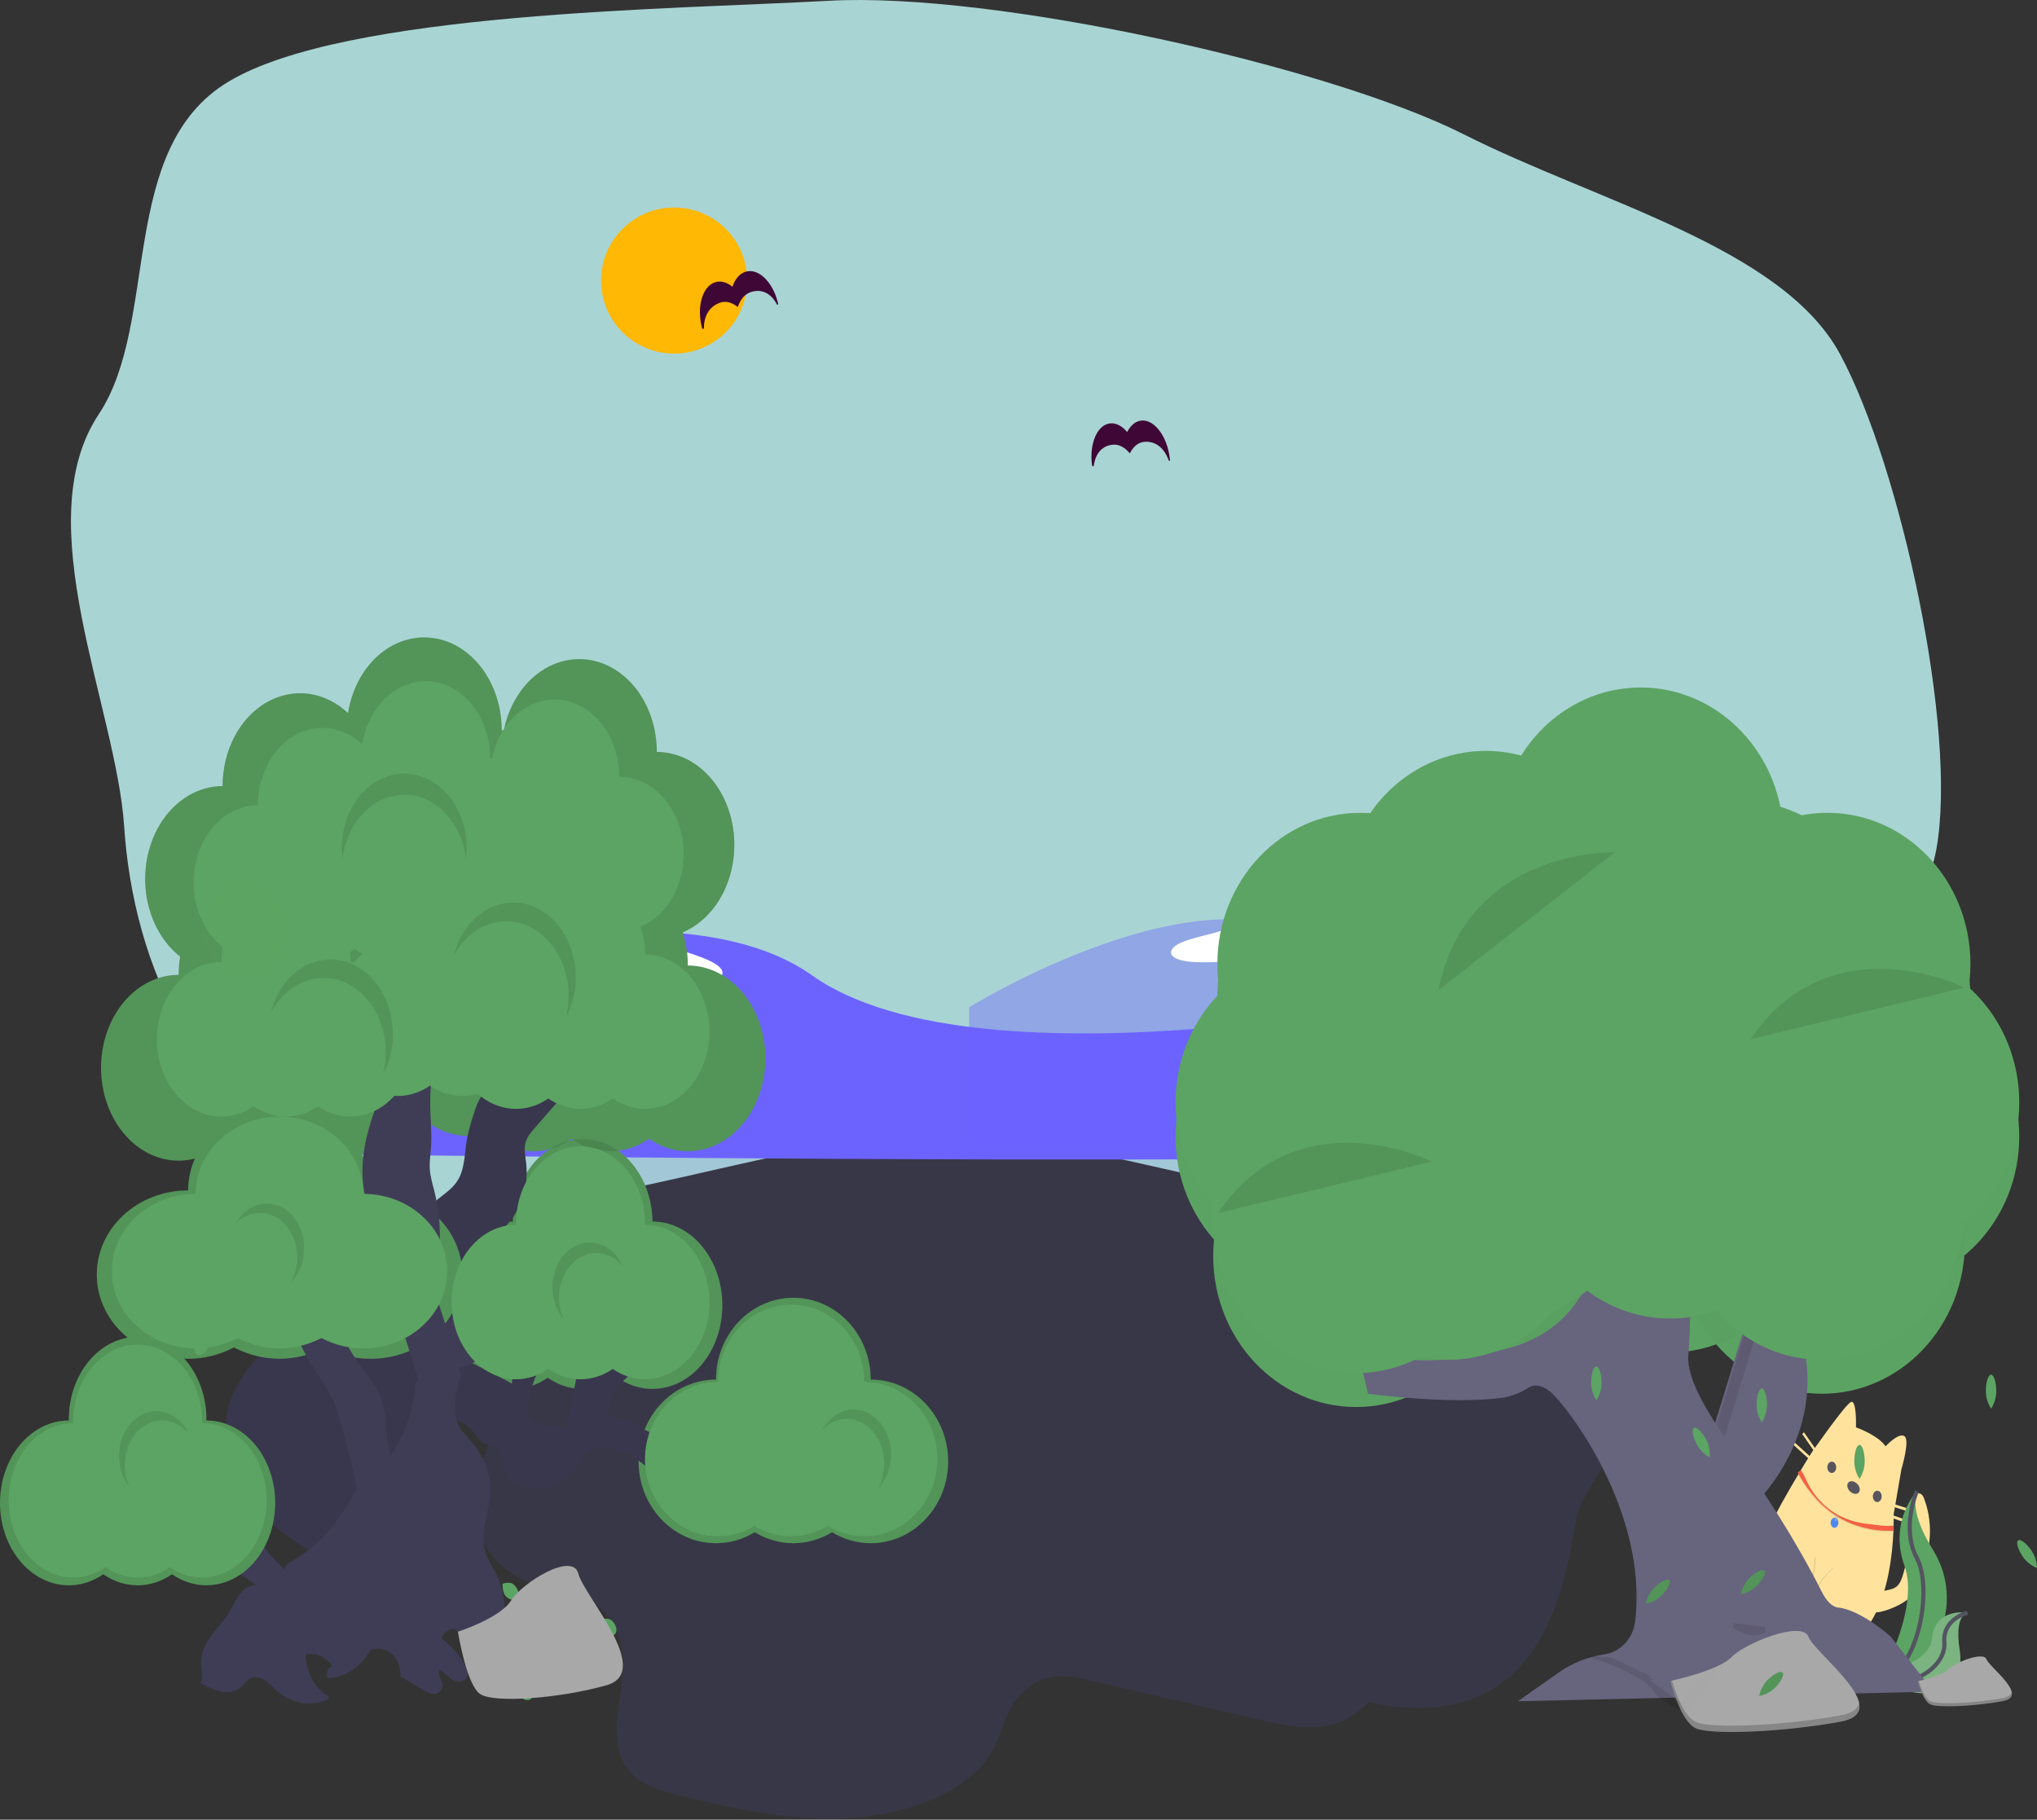 <svg width="488" height="436" viewBox="0 0 488 436" fill="none" xmlns="http://www.w3.org/2000/svg">
<rect x="0" y="0" width="488" height="436" fill="#333333" stroke="none"/>
<path opacity="0.9" fill-rule="evenodd" clip-rule="evenodd" d="M198.449 0.19C238.34 -2.048 318.487 15.925 350.708 32.201C382.855 48.441 427.053 59.249 440.862 84.935C455.344 111.874 469.029 174.917 463.901 203.411C458.088 235.71 405.055 268.72 363.344 284.261C321.668 299.79 273.087 272.184 225.653 272.15C178.301 272.117 129.619 299.759 88.168 284.067C46.74 268.383 31.882 230.391 29.74 197.981C27.861 169.536 6.434 125.183 23.652 99.27C38.331 77.178 28.081 35.591 54.705 19.584C82.719 2.742 161.311 2.273 198.449 0.19Z" fill="#B6E6E6"/>
<path d="M448.367 386.298C449.836 386.488 451.309 386.057 452.726 385.528C455.537 384.477 458.453 382.808 459.909 379.55C460.441 378.36 460.743 377.028 461.041 375.71C461.641 373.05 462.245 370.359 462.342 367.592C462.445 364.548 461.931 361.522 460.85 358.81C460.691 358.4 460.422 358.078 460.093 357.903C459.519 357.614 459.203 358.009 458.953 358.421C457.433 360.921 457.591 364.4 457.464 367.566C457.336 370.74 456.852 373.873 456.026 376.869C455.675 378.14 455.212 379.463 454.322 380.178C453.776 380.616 453.127 380.777 452.495 380.929C451.549 381.157 450.516 381.37 449.668 380.786C448.8 380.188 448.226 378.638 447.224 378.381C446.232 378.126 444.879 379.459 444.437 380.582C443.238 383.623 446.4 386.045 448.367 386.298Z" fill="#FFE39D"/>
<g opacity="0.1">
<path opacity="0.1" d="M454.322 380.178C453.776 380.616 453.127 380.777 452.495 380.929C451.845 381.086 451.156 381.229 450.512 381.118C451.32 381.55 452.267 381.361 453.141 381.15C453.773 380.998 454.423 380.837 454.968 380.399C455.859 379.684 456.321 378.361 456.672 377.09C457.498 374.094 457.982 370.961 458.11 367.787C458.237 364.621 458.08 361.141 459.599 358.642C459.775 358.352 459.985 358.076 460.293 358.035C460.229 357.984 460.162 357.94 460.093 357.903C459.519 357.614 459.204 358.009 458.953 358.421C457.434 360.921 457.591 364.4 457.464 367.566C457.336 370.74 456.852 373.873 456.026 376.869C455.675 378.14 455.213 379.463 454.322 380.178Z" fill="black"/>
<path opacity="0.1" d="M445.083 380.802C445.492 379.764 446.678 378.55 447.638 378.573C447.508 378.484 447.368 378.419 447.224 378.38C446.232 378.126 444.879 379.458 444.437 380.581C443.319 383.418 445.995 385.716 447.955 386.217C446.113 385.44 444.084 383.337 445.083 380.802Z" fill="black"/>
</g>
<path opacity="0.1" d="M453.048 369.407L435.992 358.504L433.533 364.84L450.589 375.743L453.048 369.407Z" fill="black"/>
<path d="M453.048 369.407L435.992 358.504L433.756 364.264L450.812 375.167L453.048 369.407Z" fill="#6C63FF"/>
<path d="M446.91 365.989C448.571 365.989 449.918 364.261 449.918 362.128C449.918 359.996 448.571 358.267 446.91 358.267C445.248 358.267 443.901 359.996 443.901 362.128C443.901 364.261 445.248 365.989 446.91 365.989Z" fill="#6C63FF"/>
<path d="M444.624 341.994C444.624 341.994 449.833 343.807 451.73 346.537C451.73 346.537 454.803 343.19 456.224 344.098C457.645 345.006 455.523 351.997 455.523 351.997L453.643 362.936C453.643 362.936 454.621 389.36 441.373 394.549C428.125 399.739 418.632 378.495 421.7 370.591C424.767 362.688 433.981 348.09 433.981 348.09C433.981 348.09 442.014 336.532 443.433 335.922C444.853 335.311 444.624 341.994 444.624 341.994Z" fill="#FFE39D"/>
<g opacity="0.1">
<path opacity="0.1" d="M452.547 376.416C453.354 372 453.723 367.47 453.643 362.935L453.346 364.663C453.417 368.606 453.149 372.548 452.547 376.416Z" fill="white"/>
<path opacity="0.1" d="M423.184 369.496C426.252 361.593 433.684 349.817 433.684 349.817C433.684 349.817 441.717 338.259 443.136 337.649C444.556 337.039 444.327 343.722 444.327 343.722C444.327 343.722 449.536 345.534 451.433 348.264C451.433 348.264 454.506 344.917 455.927 345.825C456.479 346.178 456.495 347.448 456.311 348.868C456.722 346.88 456.996 344.592 456.224 344.098C454.803 343.19 451.73 346.537 451.73 346.537C449.833 343.807 444.624 341.994 444.624 341.994C444.624 341.994 444.853 335.311 443.433 335.922C442.014 336.532 433.981 348.09 433.981 348.09C433.981 348.09 426.549 359.866 423.481 367.769C423.204 368.483 423.096 369.723 423.184 369.496Z" fill="white"/>
</g>
<path d="M449.732 359.897C450.317 359.897 450.791 359.289 450.791 358.539C450.791 357.789 450.317 357.18 449.732 357.18C449.148 357.18 448.674 357.789 448.674 358.539C448.674 359.289 449.148 359.897 449.732 359.897Z" fill="#58555D"/>
<path d="M438.837 352.932C439.421 352.932 439.895 352.324 439.895 351.573C439.895 350.823 439.421 350.215 438.837 350.215C438.252 350.215 437.778 350.823 437.778 351.573C437.778 352.324 438.252 352.932 438.837 352.932Z" fill="#58555D"/>
<path d="M445.471 357.332C445.731 356.66 445.306 355.709 444.521 355.208C443.736 354.706 442.889 354.844 442.628 355.515C442.368 356.187 442.793 357.138 443.578 357.639C444.362 358.141 445.21 358.004 445.471 357.332Z" fill="#58555D"/>
<path d="M452.639 360.025L452.511 360.685L457.246 362.195L457.374 361.536L452.639 360.025Z" fill="#FFE39D"/>
<path d="M451.701 362.457L451.562 363.113L456.77 364.93L456.909 364.275L451.701 362.457Z" fill="#FFE39D"/>
<path d="M432.161 343.16L431.766 343.612L435.559 349.072L435.954 348.62L432.161 343.16Z" fill="#FFE39D"/>
<path d="M429.515 345.24L429.21 345.795L434.896 350.947L435.201 350.393L429.515 345.24Z" fill="#FFE39D"/>
<path opacity="0.1" d="M435.017 373.288C435.017 373.288 434.743 384.587 430.114 382.606C425.485 380.624 430.751 373.404 430.751 373.404C430.751 373.404 431.296 370.608 430.297 369.793" fill="black"/>
<path opacity="0.1" d="M439.083 375.61C439.083 375.61 431.759 381.888 435.518 385.879C439.278 389.871 441.265 380.316 441.265 380.316C441.265 380.316 442.825 378.243 443.892 378.898" fill="black"/>
<path d="M434.729 372.784C434.729 372.784 434.455 384.082 429.826 382.101C425.197 380.12 430.463 372.899 430.463 372.899C430.463 372.899 431.008 370.104 430.01 369.288" fill="#FFE39D"/>
<path d="M439.533 375.416C439.533 375.416 432.208 381.694 435.967 385.685C439.727 389.677 441.714 380.122 441.714 380.122C441.714 380.122 443.274 378.049 444.341 378.704" fill="#FFE39D"/>
<path opacity="0.5" d="M429.177 379.311L428.481 381.104L428.556 381.152L429.252 379.358L429.177 379.311Z" fill="#58555D"/>
<path opacity="0.5" d="M430.374 380.076L429.678 381.869L429.752 381.917L430.449 380.123L430.374 380.076Z" fill="#58555D"/>
<path opacity="0.5" d="M429.946 379.088L428.972 381.599L429.047 381.647L430.021 379.136L429.946 379.088Z" fill="#58555D"/>
<path opacity="0.5" d="M437.106 383.9L436.41 385.694L436.484 385.741L437.181 383.948L437.106 383.9Z" fill="#58555D"/>
<path opacity="0.5" d="M438.303 384.665L437.607 386.459L437.681 386.507L438.378 384.713L438.303 384.665Z" fill="#58555D"/>
<path opacity="0.5" d="M437.875 383.677L436.901 386.188L436.976 386.236L437.95 383.725L437.875 383.677Z" fill="#58555D"/>
<path opacity="0.1" d="M439.85 363.447C438.61 362.655 437.424 361.728 436.307 360.676C432.787 357.354 430.891 353.466 430.824 353.324L431.37 352.447C431.385 352.48 433.499 356.571 436.886 359.755C440.005 362.686 445.958 366.21 453.559 365.801L453.598 366.982C448.081 367.279 443.081 365.512 439.85 363.447Z" fill="black"/>
<path d="M439.768 364.202L439.752 364.14C439.836 364.12 439.915 364.075 439.983 364.009C440.052 363.943 440.107 363.857 440.146 363.759C440.184 363.661 440.204 363.553 440.204 363.443C440.205 363.334 440.185 363.225 440.147 363.127L440.194 363.099C440.235 363.206 440.256 363.324 440.255 363.443C440.255 363.561 440.234 363.679 440.193 363.785C440.151 363.892 440.092 363.985 440.018 364.057C439.945 364.129 439.859 364.179 439.768 364.202Z" fill="#4D8AF0"/>
<path opacity="0.1" d="M439.768 364.202L439.752 364.14C439.836 364.12 439.915 364.075 439.983 364.009C440.052 363.943 440.107 363.857 440.146 363.759C440.184 363.661 440.204 363.553 440.204 363.443C440.205 363.334 440.185 363.225 440.147 363.127L440.194 363.099C440.235 363.206 440.256 363.324 440.255 363.443C440.255 363.561 440.234 363.679 440.193 363.785C440.151 363.892 440.092 363.985 440.018 364.057C439.945 364.129 439.859 364.179 439.768 364.202Z" fill="black"/>
<path d="M453.65 365.566C446.049 365.975 440.096 362.451 436.978 359.52C433.59 356.336 431.477 352.245 431.461 352.212L430.675 352.827C430.743 352.97 432.878 357.119 436.398 360.44C437.515 361.493 438.701 362.42 439.942 363.212C443.172 365.277 448.172 367.044 453.689 366.747L453.65 365.566ZM440.125 363.23C440.107 363.219 440.092 363.201 440.082 363.178C440.072 363.156 440.067 363.13 440.068 363.104C440.07 363.078 440.077 363.053 440.09 363.033C440.102 363.012 440.119 362.997 440.138 362.988C440.157 362.98 440.178 362.979 440.197 362.986C440.217 362.993 440.234 363.007 440.248 363.027C440.261 363.046 440.27 363.071 440.272 363.096C440.275 363.122 440.271 363.148 440.262 363.171C440.256 363.187 440.248 363.201 440.238 363.212C440.228 363.223 440.216 363.232 440.203 363.237C440.19 363.243 440.177 363.245 440.163 363.244C440.15 363.243 440.137 363.238 440.125 363.23Z" fill="#F55F44"/>
<path opacity="0.1" d="M438.57 364.291C438.449 364.602 438.43 364.963 438.516 365.293C438.602 365.624 438.787 365.896 439.03 366.052C439.273 366.207 439.554 366.232 439.811 366.121C440.069 366.011 440.281 365.773 440.402 365.462C440.523 365.15 440.543 364.789 440.456 364.459C440.37 364.129 440.185 363.856 439.942 363.701C439.7 363.545 439.419 363.52 439.161 363.631C438.904 363.742 438.691 363.979 438.57 364.291ZM439.714 364.288C439.684 364.269 439.659 364.239 439.642 364.201C439.626 364.164 439.618 364.121 439.62 364.077C439.623 364.034 439.635 363.993 439.656 363.959C439.676 363.924 439.704 363.899 439.736 363.885C439.768 363.871 439.803 363.87 439.835 363.881C439.868 363.893 439.897 363.916 439.919 363.949C439.941 363.982 439.955 364.022 439.96 364.065C439.964 364.108 439.958 364.151 439.943 364.19C439.923 364.242 439.887 364.282 439.845 364.3C439.802 364.319 439.755 364.314 439.714 364.288L439.714 364.288Z" fill="url(#paint0_linear)"/>
<path d="M438.662 364.349C438.553 364.63 438.536 364.954 438.613 365.252C438.691 365.549 438.857 365.794 439.076 365.934C439.294 366.074 439.547 366.096 439.779 365.997C440.01 365.897 440.202 365.684 440.311 365.403C440.42 365.123 440.437 364.798 440.36 364.501C440.282 364.204 440.116 363.958 439.897 363.818C439.678 363.679 439.425 363.656 439.194 363.756C438.962 363.855 438.771 364.069 438.662 364.349ZM439.692 364.347C439.664 364.33 439.642 364.303 439.627 364.269C439.612 364.235 439.605 364.196 439.607 364.157C439.609 364.118 439.62 364.081 439.639 364.05C439.657 364.02 439.683 363.997 439.711 363.984C439.74 363.972 439.771 363.971 439.8 363.981C439.83 363.991 439.856 364.012 439.876 364.042C439.896 364.071 439.908 364.107 439.912 364.146C439.916 364.185 439.911 364.224 439.897 364.259C439.888 364.282 439.876 364.303 439.861 364.32C439.846 364.337 439.828 364.35 439.809 364.358C439.79 364.366 439.77 364.369 439.749 364.367C439.729 364.366 439.71 364.359 439.692 364.347Z" fill="#4D8AF0"/>
<path d="M439.736 364.181C439.695 364.074 439.675 363.957 439.675 363.838C439.676 363.719 439.698 363.602 439.739 363.495C439.781 363.389 439.841 363.296 439.915 363.224C439.988 363.153 440.074 363.103 440.165 363.081L440.176 363.145C440.092 363.166 440.013 363.211 439.945 363.277C439.877 363.344 439.822 363.43 439.784 363.528C439.746 363.626 439.726 363.735 439.726 363.844C439.726 363.954 439.746 364.062 439.784 364.16L439.736 364.181Z" fill="#4D8AF0"/>
<path d="M452.3 365.145C435.995 366.606 432.151 353.145 432.151 353.145L452.3 365.145Z" fill="#FFE39D"/>
<path opacity="0.1" d="M127.911 278.829C120.618 288.11 125.537 299.695 126.733 310.384C127.459 316.917 126.698 323.494 124.482 329.837C121.337 338.842 115.311 347.289 113.77 356.503C112.228 365.718 116.99 376.576 128.819 379.78C131.755 380.577 134.931 380.845 137.788 381.787C145.537 384.347 148.973 391.196 149.237 397.447C149.501 403.698 147.418 409.915 147.795 416.163C148.007 419.68 149.127 423.353 152.364 425.941C155.341 428.319 159.672 429.458 163.841 430.471C177.023 433.678 190.788 436.514 204.607 435.524C218.427 434.533 232.435 428.948 237.745 419.501C239.667 416.081 240.379 412.334 242.311 408.924C244.244 405.515 247.902 402.241 252.876 401.706C255.782 401.394 258.7 402.054 261.503 402.704L301.673 412.047C307.839 413.483 314.76 414.886 320.549 412.759C323.526 411.663 325.784 409.761 327.956 407.895C367.667 416.163 374.358 383.789 377.5 364.574C378.606 357.804 385.523 351.168 386.753 344.41C387.983 337.653 372.662 323.96 380.476 320.313C386.502 317.497 393.96 317.075 401.058 316.507C412.548 315.585 424.11 314.024 434.531 310.346C444.952 306.667 454.226 300.665 458.662 292.807C459.974 290.483 460.855 287.91 460.115 285.456C458.792 281.076 452.897 278.394 447.371 276.497C430.845 270.866 412.921 267.851 395.07 265.196C386.882 263.978 378.626 262.824 370.26 262.893C363.029 262.949 355.872 263.917 348.75 264.835C287.758 272.67 221.853 277.618 160.638 268.066C147.801 266.062 134.903 269.929 127.911 278.829Z" fill="#6C63FF"/>
<path d="M49.935 276.216C49.94 266.786 52.607 257.634 57.508 250.234C62.408 242.835 69.255 237.622 76.944 235.435C110.575 225.809 166.977 214.147 194.565 233.709C235.368 262.666 350.538 237.402 350.538 237.402C350.538 237.402 421.809 263.293 420.26 272.499C418.712 281.705 49.949 276.193 49.949 276.193L49.935 276.216Z" fill="#6C63FF"/>
<path opacity="0.4" d="M232.184 241.332C232.184 241.332 295.933 201.938 320.987 230.87C338.218 250.765 377.047 245.045 399.618 239.527C412.103 236.471 424.784 239.145 436.64 247.333C448.063 255.231 460.073 264.768 459.57 269.648C458.619 278.88 232.184 273.339 232.184 273.339V241.332Z" fill="#6C63FF"/>
<path d="M322.088 224.186C324.006 224.891 325.809 225.723 326.361 226.737C326.914 227.75 325.819 228.965 323.37 229.336C320.629 229.748 317.691 228.998 315.471 228.24C313.251 227.482 310.698 226.613 307.79 226.774C309.287 227.311 310.408 227.992 311.041 228.75C311.675 229.509 311.801 230.32 311.406 231.104C311.267 231.428 310.907 231.732 310.364 231.981C308.843 232.624 306.081 232.348 304.257 231.841C298.452 230.226 296.837 227.112 296.806 224.306C296.222 225.319 296.712 226.366 296.701 227.408C296.691 228.45 295.972 229.596 293.752 230.152C292.373 230.443 290.823 230.585 289.26 230.564C286.655 230.601 283.747 230.498 281.965 229.74C279.756 228.805 280.329 227.231 282.247 226.197C284.164 225.163 287.103 224.52 289.802 223.807C291.966 223.298 293.811 222.602 295.201 221.772C295.362 221.657 295.495 221.535 295.597 221.41H311.948C315.631 222.149 319.042 223.083 322.088 224.186Z" fill="white"/>
<path d="M167.999 229.355C170.215 230.208 172.298 231.215 172.931 232.441C173.565 233.668 172.289 235.138 169.451 235.587C166.274 236.085 162.875 235.178 160.309 234.261C157.743 233.344 154.791 232.292 151.423 232.486C153.162 233.138 154.459 233.965 155.189 234.887C155.918 235.809 156.054 236.794 155.583 237.745C155.42 238.138 155.001 238.505 154.371 238.807C152.604 239.585 149.408 239.251 147.299 238.638C140.586 236.684 138.735 232.915 138.717 229.52C138.035 230.746 138.595 232.012 138.577 233.274C138.558 234.535 137.718 235.921 135.143 236.594C133.544 236.946 131.749 237.118 129.939 237.092C126.921 237.137 123.554 237.013 121.495 236.095C118.942 234.964 119.616 233.059 121.844 231.808C124.071 230.557 127.479 229.779 130.61 228.917C133.119 228.3 135.26 227.459 136.875 226.454C137.063 226.314 137.217 226.167 137.336 226.015H156.273C160.531 226.904 164.475 228.028 167.999 229.355Z" fill="white"/>
<path d="M427.525 281.937C428.26 280.952 428.952 279.788 429.164 278.371C429.375 276.953 428.956 275.254 428.017 274.735C426.966 274.159 425.839 275.208 424.987 276.268C424.136 277.328 423.157 278.544 422.042 278.319C422.616 277.568 423.046 276.616 423.289 275.555C423.532 274.494 423.58 273.36 423.429 272.264C423.375 271.81 423.237 271.386 423.029 271.037C422.446 270.138 421.386 270.524 420.687 271.233C418.461 273.491 417.842 277.846 417.83 281.77C417.606 280.353 417.794 278.889 417.79 277.432C417.786 275.974 417.51 274.372 416.659 273.595C416.13 273.187 415.535 272.989 414.936 273.019C413.937 272.967 412.822 273.111 412.139 274.171C411.291 275.479 411.511 277.679 412.246 279.125C412.982 280.571 414.109 281.47 415.144 282.467C415.974 283.179 416.681 284.152 417.214 285.313C417.276 285.474 417.327 285.644 417.366 285.82H423.637C425.049 284.786 426.357 283.479 427.525 281.937Z" fill="#6C63FF"/>
<path d="M436.475 333.946C455.387 333.946 470.719 317.734 470.719 297.735C470.719 277.737 455.387 261.525 436.475 261.525C417.562 261.525 402.231 277.737 402.231 297.735C402.231 317.734 417.562 333.946 436.475 333.946Z" fill="#5CA463"/>
<path d="M400.057 324.053C418.969 324.053 434.301 307.841 434.301 287.843C434.301 267.844 418.969 251.632 400.057 251.632C381.144 251.632 365.813 267.844 365.813 287.843C365.813 307.841 381.144 324.053 400.057 324.053Z" fill="#5CA463"/>
<path d="M359.967 324.407C378.88 324.407 394.212 308.195 394.212 288.197C394.212 268.198 378.88 251.986 359.967 251.986C341.055 251.986 325.723 268.198 325.723 288.197C325.723 308.195 341.055 324.407 359.967 324.407Z" fill="#5CA463"/>
<path d="M346.937 333.946C365.85 333.946 381.181 317.734 381.181 297.735C381.181 277.737 365.85 261.525 346.937 261.525C328.025 261.525 312.693 277.737 312.693 297.735C312.693 317.734 328.025 333.946 346.937 333.946Z" fill="#5CA463"/>
<path d="M324.886 337.127C343.798 337.127 359.13 320.915 359.13 300.916C359.13 280.918 343.798 264.706 324.886 264.706C305.973 264.706 290.642 280.918 290.642 300.916C290.642 320.915 305.973 337.127 324.886 337.127Z" fill="#5CA463"/>
<path d="M315.865 308.51C334.778 308.51 350.109 292.298 350.109 272.3C350.109 252.301 334.778 236.089 315.865 236.089C296.953 236.089 281.621 252.301 281.621 272.3C281.621 292.298 296.953 308.51 315.865 308.51Z" fill="#5CA463"/>
<path d="M325.888 275.3C344.8 275.3 360.132 259.088 360.132 239.09C360.132 219.091 344.8 202.879 325.888 202.879C306.975 202.879 291.644 219.091 291.644 239.09C291.644 259.088 306.975 275.3 325.888 275.3Z" fill="#5CA463"/>
<path d="M344.931 275.3C363.843 275.3 379.175 259.088 379.175 239.09C379.175 219.091 363.843 202.879 344.931 202.879C326.018 202.879 310.687 219.091 310.687 239.09C310.687 259.088 326.018 275.3 344.931 275.3Z" fill="#5CA463"/>
<path d="M355.958 260.463C374.87 260.463 390.202 244.251 390.202 224.252C390.202 204.254 374.87 188.042 355.958 188.042C337.045 188.042 321.714 204.254 321.714 224.252C321.714 244.251 337.045 260.463 355.958 260.463Z" fill="#5CA463"/>
<path d="M384.022 276.713C402.934 276.713 418.266 260.501 418.266 240.503C418.266 220.504 402.934 204.292 384.022 204.292C365.109 204.292 349.778 220.504 349.778 240.503C349.778 260.501 365.109 276.713 384.022 276.713Z" fill="#5CA463"/>
<path d="M449.505 308.51C468.418 308.51 483.749 292.298 483.749 272.3C483.749 252.301 468.418 236.089 449.505 236.089C430.593 236.089 415.261 252.301 415.261 272.3C415.261 292.298 430.593 308.51 449.505 308.51Z" fill="#5CA463"/>
<path d="M429.792 290.492C448.705 290.492 464.036 274.28 464.036 254.282C464.036 234.283 448.705 218.071 429.792 218.071C410.88 218.071 395.548 234.283 395.548 254.282C395.548 274.28 410.88 290.492 429.792 290.492Z" fill="#5CA463"/>
<path d="M417.097 272.474C436.009 272.474 451.341 256.262 451.341 236.263C451.341 216.265 436.009 200.053 417.097 200.053C398.184 200.053 382.853 216.265 382.853 236.263C382.853 256.262 398.184 272.474 417.097 272.474Z" fill="#5CA463"/>
<path d="M393.042 245.271C411.955 245.271 427.286 229.059 427.286 209.06C427.286 189.062 411.955 172.85 393.042 172.85C374.13 172.85 358.798 189.062 358.798 209.06C358.798 229.059 374.13 245.271 393.042 245.271Z" fill="#5CA463"/>
<path d="M437.811 275.3C456.724 275.3 472.055 259.088 472.055 239.09C472.055 219.091 456.724 202.879 437.811 202.879C418.899 202.879 403.567 219.091 403.567 239.09C403.567 259.088 418.899 275.3 437.811 275.3Z" fill="#5CA463"/>
<g opacity="0.1">
<path opacity="0.1" d="M436.475 333.946C455.387 333.946 470.719 317.734 470.719 297.735C470.719 277.737 455.387 261.525 436.475 261.525C417.562 261.525 402.231 277.737 402.231 297.735C402.231 317.734 417.562 333.946 436.475 333.946Z" fill="black"/>
<path opacity="0.1" d="M400.057 324.053C418.969 324.053 434.301 307.841 434.301 287.842C434.301 267.844 418.969 251.632 400.057 251.632C381.144 251.632 365.813 267.844 365.813 287.842C365.813 307.841 381.144 324.053 400.057 324.053Z" fill="black"/>
<path opacity="0.1" d="M359.967 324.407C378.88 324.407 394.212 308.195 394.212 288.197C394.212 268.198 378.88 251.986 359.967 251.986C341.055 251.986 325.723 268.198 325.723 288.197C325.723 308.195 341.055 324.407 359.967 324.407Z" fill="black"/>
<path opacity="0.1" d="M346.937 333.946C365.85 333.946 381.181 317.734 381.181 297.735C381.181 277.737 365.85 261.525 346.937 261.525C328.025 261.525 312.693 277.737 312.693 297.735C312.693 317.734 328.025 333.946 346.937 333.946Z" fill="black"/>
<path opacity="0.1" d="M324.886 337.127C343.798 337.127 359.13 320.915 359.13 300.916C359.13 280.918 343.798 264.706 324.886 264.706C305.973 264.706 290.642 280.918 290.642 300.916C290.642 320.915 305.973 337.127 324.886 337.127Z" fill="black"/>
<path opacity="0.1" d="M315.865 308.51C334.778 308.51 350.109 292.298 350.109 272.3C350.109 252.301 334.778 236.089 315.865 236.089C296.953 236.089 281.621 252.301 281.621 272.3C281.621 292.298 296.953 308.51 315.865 308.51Z" fill="black"/>
<path opacity="0.1" d="M325.888 275.3C344.8 275.3 360.132 259.088 360.132 239.09C360.132 219.091 344.8 202.879 325.888 202.879C306.975 202.879 291.644 219.091 291.644 239.09C291.644 259.088 306.975 275.3 325.888 275.3Z" fill="black"/>
<path opacity="0.1" d="M344.931 275.3C363.843 275.3 379.175 259.088 379.175 239.09C379.175 219.091 363.843 202.879 344.931 202.879C326.018 202.879 310.687 219.091 310.687 239.09C310.687 259.088 326.018 275.3 344.931 275.3Z" fill="black"/>
<path opacity="0.1" d="M355.958 260.462C374.87 260.462 390.202 244.25 390.202 224.252C390.202 204.253 374.87 188.042 355.958 188.042C337.045 188.042 321.714 204.253 321.714 224.252C321.714 244.25 337.045 260.462 355.958 260.462Z" fill="black"/>
<path opacity="0.1" d="M384.022 276.713C402.934 276.713 418.266 260.501 418.266 240.503C418.266 220.504 402.934 204.292 384.022 204.292C365.109 204.292 349.778 220.504 349.778 240.503C349.778 260.501 365.109 276.713 384.022 276.713Z" fill="black"/>
<path opacity="0.1" d="M449.505 308.51C468.418 308.51 483.749 292.298 483.749 272.3C483.749 252.301 468.418 236.089 449.505 236.089C430.593 236.089 415.261 252.301 415.261 272.3C415.261 292.298 430.593 308.51 449.505 308.51Z" fill="black"/>
<path opacity="0.1" d="M429.792 290.492C448.705 290.492 464.036 274.28 464.036 254.281C464.036 234.283 448.705 218.071 429.792 218.071C410.88 218.071 395.548 234.283 395.548 254.281C395.548 274.28 410.88 290.492 429.792 290.492Z" fill="black"/>
<path opacity="0.1" d="M417.097 272.474C436.009 272.474 451.341 256.262 451.341 236.263C451.341 216.265 436.009 200.053 417.097 200.053C398.184 200.053 382.853 216.265 382.853 236.263C382.853 256.262 398.184 272.474 417.097 272.474Z" fill="black"/>
<path opacity="0.1" d="M393.042 245.271C411.955 245.271 427.286 229.059 427.286 209.06C427.286 189.062 411.955 172.85 393.042 172.85C374.13 172.85 358.798 189.062 358.798 209.06C358.798 229.059 374.13 245.271 393.042 245.271Z" fill="black"/>
<path opacity="0.1" d="M437.811 275.3C456.724 275.3 472.055 259.088 472.055 239.09C472.055 219.091 456.724 202.879 437.811 202.879C418.899 202.879 403.567 219.091 403.567 239.09C403.567 259.088 418.899 275.3 437.811 275.3Z" fill="black"/>
</g>
<path d="M419.562 361.191C419.562 361.191 440.498 342.585 430.141 316.09L419.783 311.989L408.545 348.575L419.562 361.191Z" fill="#67647E"/>
<path opacity="0.1" d="M420.678 310.728L423.156 311.709L412.122 347.629L421.749 358.652C420.952 359.491 420.456 359.93 420.456 359.93L409.436 347.314L420.678 310.728Z" fill="black"/>
<path d="M459.216 357.288C459.216 357.288 452.406 364.489 456.251 375.175C460.097 385.862 449.663 403.629 449.663 403.629L449.998 403.572C463.983 400.961 470.933 384.048 463.155 371.481C460.248 366.816 457.873 361.333 459.216 357.288Z" fill="#5CA463"/>
<path d="M459.216 357.288C459.216 357.288 455.371 366.115 459.216 373.316C463.061 380.517 459.886 400.724 449.659 403.629" stroke="#535461" stroke-miterlimit="10"/>
<path d="M471.345 386.414C471.345 386.414 463.574 385.107 462.867 392.471C462.16 399.835 447.921 400.855 447.921 400.855L448.189 401.043C459.943 409.19 471.178 406.239 469.483 395.408C468.856 391.38 468.907 387.335 471.345 386.414Z" fill="#5CA463"/>
<path opacity="0.2" d="M471.345 386.414C471.345 386.414 463.574 385.107 462.867 392.471C462.16 399.835 447.921 400.855 447.921 400.855L448.189 401.043C459.943 409.19 471.178 406.239 469.483 395.408C468.856 391.38 468.907 387.335 471.345 386.414Z" fill="#F5F5F5"/>
<path d="M471.345 386.414C471.345 386.414 465.316 387.831 465.808 393.615C466.301 399.399 456.851 406.367 447.924 400.855" stroke="#535461" stroke-miterlimit="10"/>
<path d="M325.013 322.438L327.733 333.949C327.733 333.949 346.951 336.599 359.763 334.934C362.028 334.594 364.203 333.765 366.151 332.497C367.233 331.821 368.941 331.527 371.276 333.375C375.276 336.563 394.905 362.066 391.726 388.525C391.479 390.519 390.618 392.371 389.276 393.795C387.933 395.219 386.184 396.136 384.3 396.403C380.385 396.967 376.643 398.464 373.356 400.781L363.642 407.62L463.246 405.318L452.905 392.081C452.905 392.081 445.831 385.752 440.387 385.174C438.8 385.008 437.49 383.467 436.431 381.374C430.231 369.101 422.815 357.561 414.775 346.541C408.92 338.515 404.006 330.057 404.465 324.744C405.554 312.081 404.465 291.363 404.465 291.363L383.784 288.487C383.784 288.487 386.504 316.115 361.468 323.019C336.432 329.922 325.013 322.438 325.013 322.438Z" fill="#67647E"/>
<path d="M400.188 402.754C400.188 402.754 411.721 400.313 414.799 397.062C417.877 393.81 431.715 388.118 433.252 392.184C434.79 396.25 454.021 410.071 440.957 412.512C427.893 414.952 410.2 415.764 406.354 414.138C402.509 412.512 400.188 402.754 400.188 402.754Z" fill="#A8A8A8"/>
<path opacity="0.2" d="M440.943 411C427.88 413.44 410.186 414.251 406.341 412.625C403.413 411.386 401.377 405.435 400.573 402.669L400.188 402.754C400.188 402.754 402.495 412.512 406.338 414.138C410.18 415.764 427.869 414.953 440.94 412.512C444.715 411.804 445.794 410.153 445.385 408.063C445.067 409.427 443.75 410.479 440.943 411Z" fill="black"/>
<path d="M478.249 333.45C478.206 334.906 477.775 336.319 477.006 337.527C476.231 336.323 475.793 334.912 475.743 333.457C475.743 331.208 476.293 329.384 476.986 329.38C477.68 329.377 478.242 331.201 478.249 333.45Z" fill="#5CA463"/>
<path d="M383.69 331.474C383.644 332.929 383.21 334.341 382.437 335.547C381.665 334.341 381.231 332.929 381.185 331.474C381.185 329.224 381.744 327.4 382.437 327.4C383.131 327.4 383.69 329.224 383.69 331.474Z" fill="#5CA463"/>
<path d="M486.747 371.612C487.519 372.818 487.954 374.23 488 375.685C486.705 375.19 485.568 374.319 484.721 373.17C483.468 371.35 482.909 369.526 483.468 369.097C484.027 368.669 485.498 369.795 486.747 371.612Z" fill="#5CA463"/>
<path d="M446.732 350.286C446.685 351.741 446.251 353.153 445.479 354.359C444.707 353.153 444.272 351.741 444.226 350.286C444.226 348.036 444.785 346.212 445.479 346.212C446.172 346.212 446.732 348.043 446.732 350.286Z" fill="#5CA463"/>
<path d="M423.324 336.755C423.278 338.21 422.843 339.622 422.071 340.828C421.299 339.622 420.865 338.21 420.818 336.755C420.818 334.506 421.378 332.681 422.071 332.681C422.765 332.681 423.324 334.506 423.324 336.755Z" fill="#5CA463"/>
<path d="M408.803 345.004C409.447 346.292 409.734 347.745 409.63 349.198C408.389 348.559 407.343 347.562 406.616 346.322C405.557 344.37 405.189 342.493 405.788 342.128C406.388 341.763 407.748 343.052 408.803 345.004Z" fill="#5CA463"/>
<path d="M397.953 382.423C396.917 383.383 395.646 384.014 394.285 384.243C394.589 382.823 395.266 381.523 396.238 380.492C397.789 378.955 399.434 378.14 399.906 378.671C400.378 379.203 399.504 380.885 397.953 382.423Z" fill="#5CA463"/>
<path opacity="0.1" d="M397.953 382.423C396.917 383.383 395.646 384.014 394.285 384.243C394.589 382.823 395.266 381.523 396.238 380.492C397.789 378.955 399.434 378.14 399.906 378.671C400.378 379.203 399.504 380.885 397.953 382.423Z" fill="black"/>
<path d="M420.735 380.113C419.699 381.073 418.427 381.704 417.067 381.934C417.371 380.514 418.047 379.213 419.02 378.183C420.57 376.645 422.215 375.831 422.687 376.362C423.16 376.893 422.286 378.572 420.735 380.113Z" fill="#5CA463"/>
<path opacity="0.1" d="M420.735 380.113C419.699 381.073 418.427 381.704 417.067 381.934C417.371 380.514 418.047 379.213 419.02 378.183C420.57 376.645 422.215 375.831 422.687 376.362C423.16 376.893 422.286 378.572 420.735 380.113Z" fill="black"/>
<path d="M425.103 404.532C424.067 405.492 422.795 406.123 421.435 406.353C421.738 404.929 422.416 403.624 423.391 402.591C424.942 401.054 426.586 400.239 427.059 400.77C427.531 401.302 426.657 402.991 425.103 404.532Z" fill="#5CA463"/>
<path opacity="0.1" d="M425.103 404.532C424.067 405.492 422.795 406.123 421.435 406.353C421.738 404.929 422.416 403.624 423.391 402.591C424.942 401.054 426.586 400.239 427.059 400.77C427.531 401.302 426.657 402.991 425.103 404.532Z" fill="black"/>
<path d="M459.48 402.8C459.48 402.8 465.212 401.595 466.739 399.991C468.267 398.386 475.147 395.577 475.911 397.582C476.675 399.587 486.228 406.409 479.733 407.61C473.238 408.81 464.448 409.214 462.539 408.414C460.629 407.613 459.48 402.8 459.48 402.8Z" fill="#A8A8A8"/>
<path opacity="0.2" d="M479.743 406.87C473.248 408.074 464.458 408.474 462.549 407.674C461.095 407.061 460.083 404.132 459.682 402.761L459.491 402.803C459.491 402.803 460.636 407.617 462.549 408.421C464.462 409.225 473.248 408.821 479.743 407.617C481.619 407.263 482.155 406.455 481.954 405.421C481.783 406.091 481.13 406.611 479.743 406.87Z" fill="black"/>
<path d="M436.475 325.82C455.387 325.82 470.719 309.608 470.719 289.61C470.719 269.612 455.387 253.4 436.475 253.4C417.562 253.4 402.231 269.612 402.231 289.61C402.231 309.608 417.562 325.82 436.475 325.82Z" fill="#5CA463"/>
<path d="M400.057 315.927C418.969 315.927 434.301 299.715 434.301 279.717C434.301 259.719 418.969 243.507 400.057 243.507C381.144 243.507 365.813 259.719 365.813 279.717C365.813 299.715 381.144 315.927 400.057 315.927Z" fill="#5CA463"/>
<path d="M359.967 316.282C378.88 316.282 394.212 300.07 394.212 280.071C394.212 260.073 378.88 243.861 359.967 243.861C341.055 243.861 325.723 260.073 325.723 280.071C325.723 300.07 341.055 316.282 359.967 316.282Z" fill="#5CA463"/>
<path d="M346.937 325.82C365.85 325.82 381.181 309.608 381.181 289.61C381.181 269.612 365.85 253.4 346.937 253.4C328.025 253.4 312.693 269.612 312.693 289.61C312.693 309.608 328.025 325.82 346.937 325.82Z" fill="#5CA463"/>
<path d="M324.886 329.001C343.798 329.001 359.13 312.789 359.13 292.791C359.13 272.793 343.798 256.581 324.886 256.581C305.973 256.581 290.642 272.793 290.642 292.791C290.642 312.789 305.973 329.001 324.886 329.001Z" fill="#5CA463"/>
<path d="M315.865 300.385C334.778 300.385 350.109 284.173 350.109 264.175C350.109 244.176 334.778 227.964 315.865 227.964C296.953 227.964 281.621 244.176 281.621 264.175C281.621 284.173 296.953 300.385 315.865 300.385Z" fill="#5CA463"/>
<path d="M325.888 267.175C344.8 267.175 360.132 250.963 360.132 230.964C360.132 210.966 344.8 194.754 325.888 194.754C306.975 194.754 291.644 210.966 291.644 230.964C291.644 250.963 306.975 267.175 325.888 267.175Z" fill="#5CA463"/>
<path d="M344.931 267.175C363.843 267.175 379.175 250.963 379.175 230.964C379.175 210.966 363.843 194.754 344.931 194.754C326.018 194.754 310.687 210.966 310.687 230.964C310.687 250.963 326.018 267.175 344.931 267.175Z" fill="#5CA463"/>
<path d="M355.958 252.337C374.87 252.337 390.202 236.125 390.202 216.126C390.202 196.128 374.87 179.916 355.958 179.916C337.045 179.916 321.714 196.128 321.714 216.126C321.714 236.125 337.045 252.337 355.958 252.337Z" fill="#5CA463"/>
<path d="M384.022 268.588C402.934 268.588 418.266 252.376 418.266 232.378C418.266 212.379 402.934 196.167 384.022 196.167C365.109 196.167 349.778 212.379 349.778 232.378C349.778 252.376 365.109 268.588 384.022 268.588Z" fill="#5CA463"/>
<path d="M449.505 300.385C468.418 300.385 483.749 284.173 483.749 264.174C483.749 244.176 468.418 227.964 449.505 227.964C430.593 227.964 415.261 244.176 415.261 264.174C415.261 284.173 430.593 300.385 449.505 300.385Z" fill="#5CA463"/>
<path d="M429.792 282.366C448.705 282.366 464.036 266.154 464.036 246.156C464.036 226.157 448.705 209.946 429.792 209.946C410.88 209.946 395.548 226.157 395.548 246.156C395.548 266.154 410.88 282.366 429.792 282.366Z" fill="#5CA463"/>
<path d="M417.097 264.348C436.009 264.348 451.341 248.136 451.341 228.138C451.341 208.139 436.009 191.927 417.097 191.927C398.184 191.927 382.853 208.139 382.853 228.138C382.853 248.136 398.184 264.348 417.097 264.348Z" fill="#5CA463"/>
<path d="M393.042 237.145C411.955 237.145 427.286 220.933 427.286 200.935C427.286 180.936 411.955 164.724 393.042 164.724C374.13 164.724 358.798 180.936 358.798 200.935C358.798 220.933 374.13 237.145 393.042 237.145Z" fill="#5CA463"/>
<path d="M437.811 267.175C456.724 267.175 472.055 250.963 472.055 230.964C472.055 210.966 456.724 194.754 437.811 194.754C418.899 194.754 403.567 210.966 403.567 230.964C403.567 250.963 418.899 267.175 437.811 267.175Z" fill="#5CA463"/>
<path opacity="0.1" d="M470.568 236.635C470.568 236.635 438.676 220.643 419.378 248.986L470.568 236.635Z" fill="black"/>
<path opacity="0.1" d="M386.798 204.236C386.798 204.236 351.519 203.109 344.592 237.255L386.798 204.236Z" fill="black"/>
<path opacity="0.1" d="M342.944 278.322C342.944 278.322 311.052 262.326 291.754 290.662L342.944 278.322Z" fill="black"/>
<path opacity="0.1" d="M378.733 396.371C379.614 396.644 383.258 397.788 386.99 399.357C388.834 400.109 390.631 400.985 392.369 401.982C392.731 402.198 393.076 402.414 393.401 402.63C394.252 403.159 395.014 403.834 395.655 404.628C397.812 407.578 400.981 409.169 402.559 409.817C402.66 409.122 402.57 408.411 402.298 407.769L395.263 402.545L396.268 402.499L394.955 401.812L395.742 401.759L386.216 397.228C386.216 397.228 383.074 397.002 378.733 396.371Z" fill="black"/>
<g opacity="0.05">
<path opacity="0.05" d="M399.38 371.371L398.807 371.169L396.168 367.949C396.22 367.797 396.225 367.631 396.185 367.475L399.38 371.371Z" fill="black"/>
<path opacity="0.05" d="M403.058 377.336C402.311 376.999 401.68 376.428 401.251 375.699C400.821 374.971 400.614 374.12 400.657 373.263C400.657 373.153 400.657 373.05 400.657 372.951L400.71 373.018L402.807 373.759C402.641 374.188 402.557 374.648 402.559 375.112C402.538 375.887 402.71 376.654 403.058 377.336Z" fill="black"/>
<path opacity="0.05" d="M382.669 396.343C387.05 397.954 392.982 400.494 394.788 402.963L394.922 403.14C390.122 399.658 379.58 396.491 379.58 396.491C380.611 396.504 381.643 396.454 382.669 396.343Z" fill="black"/>
<path opacity="0.05" d="M402.653 408.51C403.346 406.841 404.663 405.099 406.046 403.551C409.455 399.794 411.618 394.969 412.21 389.801L412.267 389.28C415.064 386.322 421.445 388.819 421.445 388.819C421.78 383.074 419.824 379.302 418.353 377.311L418.738 377.453C418.738 377.453 423.893 381.611 423.371 390.668C423.371 390.668 417.006 388.189 414.193 391.129L414.136 391.649C413.544 396.818 411.381 401.643 407.972 405.4C406.582 406.944 405.272 408.683 404.579 410.359C404.579 410.359 400.318 409.069 397.337 405.598C398.944 406.874 400.74 407.858 402.653 408.51Z" fill="black"/>
</g>
<path opacity="0.1" d="M415.157 390.038C416.206 390.684 417.318 391.206 418.474 391.596C420.125 392.135 422.018 391.568 422.932 391.221V389.84L415.228 388.915L415.157 390.038Z" fill="black"/>
<circle cx="161.5" cy="67.224" r="17.5" fill="#FFB803"/>
<path d="M172.524 72.519C173.917 72.036 175.414 72.476 176.752 73.57C177.336 71.812 178.375 70.496 179.77 70.011C182.121 69.197 184.498 69.927 186.106 72.9C186.166 73.012 186.26 73.055 186.331 73.01C186.402 72.962 186.432 72.835 186.402 72.704C186.368 72.559 186.331 72.41 186.292 72.262C184.984 67.297 181.49 64.111 178.487 65.15C177.093 65.632 176.056 66.946 175.472 68.705C174.136 67.611 172.635 67.176 171.242 67.655C168.239 68.693 166.866 73.562 168.174 78.529C168.22 78.703 168.331 78.825 168.442 78.825C168.551 78.827 168.631 78.706 168.633 78.536C168.67 75.284 170.264 73.301 172.524 72.519Z" fill="#3E0735"/>
<path d="M266.648 106.541C268.081 106.411 269.499 107.214 270.674 108.623C271.474 107.037 272.665 105.999 274.1 105.867C276.518 105.648 278.763 106.955 279.965 110.278C280.01 110.403 280.097 110.469 280.172 110.442C280.249 110.413 280.294 110.296 280.281 110.159C280.266 110.007 280.25 109.852 280.23 109.697C279.577 104.487 276.547 100.487 273.459 100.766C272.026 100.895 270.837 101.932 270.037 103.518C268.862 102.111 267.441 101.312 266.009 101.438C262.921 101.716 260.948 106.167 261.599 111.379C261.623 111.562 261.716 111.709 261.825 111.737C261.933 111.766 262.026 111.666 262.05 111.499C262.503 108.308 264.325 106.752 266.648 106.541Z" fill="#3E0735"/>
<path d="M208.598 330.551C208.598 319.729 200.295 310.955 190.062 310.955C179.829 310.955 171.525 319.729 171.525 330.551C161.289 330.551 152.989 339.329 152.989 350.152C152.989 360.974 161.292 369.752 171.525 369.752C174.746 369.766 177.923 368.865 180.797 367.124C183.674 368.852 186.847 369.751 190.065 369.751C193.283 369.751 196.457 368.852 199.334 367.124C202.208 368.865 205.385 369.766 208.606 369.752C218.846 369.752 227.142 360.974 227.142 350.152C227.142 339.329 218.854 330.551 208.598 330.551Z" fill="#5CA463"/>
<path opacity="0.1" d="M208.598 330.551C208.598 319.729 200.295 310.955 190.062 310.955C179.829 310.955 171.525 319.729 171.525 330.551C161.289 330.551 152.989 339.329 152.989 350.152C152.989 360.974 161.292 369.752 171.525 369.752C174.746 369.766 177.923 368.865 180.797 367.124C183.674 368.852 186.847 369.751 190.065 369.751C193.283 369.751 196.457 368.852 199.334 367.124C202.208 368.865 205.385 369.766 208.606 369.752C218.846 369.752 227.142 360.974 227.142 350.152C227.142 339.329 218.854 330.551 208.598 330.551Z" fill="black"/>
<path d="M164.784 231.36C164.786 228.641 164.371 225.945 163.558 223.406C167.688 221.653 171.168 218.208 173.383 213.68C175.597 209.151 176.405 203.83 175.663 198.657C174.921 193.484 172.676 188.792 169.326 185.41C165.976 182.027 161.735 180.172 157.354 180.172C157.353 174.721 155.682 169.461 152.659 165.388C149.635 161.316 145.469 158.713 140.951 158.075C136.433 157.437 131.876 158.807 128.145 161.926C124.414 165.045 121.768 169.696 120.709 174.996C120.539 174.996 120.368 174.996 120.198 174.996C120.202 169.451 118.478 164.104 115.363 160.003C112.249 155.901 107.968 153.34 103.36 152.822C98.752 152.304 94.148 153.865 90.451 157.2C86.753 160.536 84.228 165.405 83.371 170.854C80.631 168.274 77.34 166.669 73.874 166.224C70.409 165.779 66.909 166.511 63.774 168.336C60.639 170.161 57.997 173.006 56.148 176.546C54.299 180.085 53.319 184.176 53.319 188.352C49.324 188.358 45.436 189.909 42.234 192.772C39.032 195.636 36.686 199.66 35.545 204.248C34.404 208.835 34.528 213.741 35.898 218.238C37.269 222.734 39.814 226.581 43.155 229.207C42.915 230.647 42.795 232.112 42.795 233.581C39.945 233.579 37.132 234.363 34.576 235.872C32.019 237.382 29.786 239.575 28.05 242.284C26.314 244.992 25.122 248.143 24.566 251.492C24.009 254.841 24.104 258.299 24.841 261.597C25.579 264.895 26.94 267.946 28.82 270.513C30.699 273.08 33.047 275.095 35.68 276.401C38.314 277.707 41.163 278.27 44.007 278.045C46.852 277.821 49.614 276.816 52.082 275.107C54.907 277.06 58.11 278.089 61.371 278.089C64.632 278.089 67.836 277.06 70.66 275.107C74.102 277.488 78.091 278.484 82.041 277.947C85.991 277.41 89.692 275.37 92.602 272.125C92.923 272.125 93.245 272.157 93.57 272.157C96.832 272.16 100.038 271.13 102.861 269.17C107.01 272.052 111.931 272.889 116.585 271.504C119.496 274.078 122.971 275.577 126.583 275.819C130.195 276.061 133.787 275.033 136.919 272.864C139.743 274.817 142.947 275.845 146.208 275.845C149.469 275.845 152.672 274.817 155.497 272.864C157.965 274.572 160.728 275.578 163.572 275.802C166.416 276.027 169.265 275.464 171.899 274.158C174.532 272.852 176.88 270.837 178.759 268.27C180.639 265.703 182 262.652 182.738 259.354C183.475 256.055 183.57 252.598 183.013 249.249C182.457 245.9 181.264 242.749 179.529 240.041C177.793 237.332 175.56 235.138 173.003 233.629C170.447 232.12 167.634 231.336 164.784 231.337V231.36ZM79.948 233.585C79.946 232.627 79.893 231.671 79.789 230.721C80.265 230.454 80.734 230.173 81.188 229.855C81.93 230.375 82.703 230.83 83.5 231.215C82.584 231.927 81.72 232.732 80.92 233.621C80.598 233.594 80.273 233.585 79.948 233.585Z" fill="#5CA463"/>
<path d="M156.321 292.687C156.255 287.421 154.463 282.397 151.331 278.702C148.199 275.006 143.98 272.934 139.584 272.934C135.188 272.934 130.968 275.006 127.836 278.702C124.705 282.397 122.912 287.421 122.846 292.687C120.278 292.685 117.743 293.391 115.439 294.751C113.135 296.111 111.123 298.087 109.559 300.528C107.995 302.968 106.921 305.807 106.419 308.825C105.918 311.843 106.003 314.958 106.667 317.93C107.332 320.902 108.559 323.652 110.252 325.965C111.946 328.278 114.061 330.093 116.435 331.27C118.808 332.447 121.375 332.953 123.938 332.751C126.501 332.548 128.99 331.642 131.214 330.102C133.758 331.866 136.645 332.794 139.584 332.794C142.523 332.794 145.41 331.866 147.953 330.102C150.177 331.639 152.665 332.542 155.226 332.743C157.787 332.943 160.353 332.435 162.724 331.258C165.095 330.081 167.208 328.266 168.9 325.954C170.593 323.642 171.818 320.895 172.482 317.925C173.147 314.955 173.232 311.841 172.731 308.826C172.23 305.81 171.158 302.972 169.595 300.533C168.033 298.093 166.024 296.116 163.722 294.756C161.42 293.395 158.888 292.687 156.321 292.687Z" fill="#5CA463"/>
<path opacity="0.1" d="M156.321 292.687C156.255 287.421 154.463 282.397 151.331 278.702C148.199 275.006 143.98 272.934 139.584 272.934C135.188 272.934 130.968 275.006 127.836 278.702C124.705 282.397 122.912 287.421 122.846 292.687C120.278 292.685 117.743 293.391 115.439 294.751C113.135 296.111 111.123 298.087 109.559 300.528C107.995 302.968 106.921 305.807 106.419 308.825C105.918 311.843 106.003 314.958 106.667 317.93C107.332 320.902 108.559 323.652 110.252 325.965C111.946 328.278 114.061 330.093 116.435 331.27C118.808 332.447 121.375 332.953 123.938 332.751C126.501 332.548 128.99 331.642 131.214 330.102C133.758 331.866 136.645 332.794 139.584 332.794C142.523 332.794 145.41 331.866 147.953 330.102C150.177 331.639 152.665 332.542 155.226 332.743C157.787 332.943 160.353 332.435 162.724 331.258C165.095 330.081 167.208 328.266 168.9 325.954C170.593 323.642 171.818 320.895 172.482 317.925C173.147 314.955 173.232 311.841 172.731 308.826C172.23 305.81 171.158 302.972 169.595 300.533C168.033 298.093 166.024 296.116 163.722 294.756C161.42 293.395 158.888 292.687 156.321 292.687Z" fill="black"/>
<path opacity="0.1" d="M164.784 231.36C164.786 228.641 164.371 225.945 163.558 223.406C167.688 221.653 171.168 218.208 173.383 213.68C175.597 209.151 176.405 203.83 175.663 198.657C174.921 193.484 172.676 188.792 169.326 185.41C165.976 182.027 161.735 180.172 157.354 180.172C157.353 174.721 155.682 169.461 152.659 165.388C149.635 161.316 145.469 158.713 140.951 158.075C136.433 157.437 131.876 158.807 128.145 161.926C124.414 165.045 121.768 169.696 120.709 174.996C120.539 174.996 120.368 174.996 120.198 174.996C120.202 169.451 118.478 164.104 115.363 160.003C112.249 155.901 107.968 153.34 103.36 152.822C98.752 152.304 94.148 153.865 90.451 157.2C86.753 160.536 84.228 165.405 83.371 170.854C80.631 168.274 77.34 166.669 73.874 166.224C70.409 165.779 66.909 166.511 63.774 168.336C60.639 170.161 57.997 173.006 56.148 176.546C54.299 180.085 53.319 184.176 53.319 188.352C49.324 188.358 45.436 189.909 42.234 192.772C39.032 195.636 36.686 199.66 35.545 204.248C34.404 208.835 34.528 213.741 35.898 218.238C37.269 222.734 39.814 226.581 43.155 229.207C42.915 230.647 42.795 232.112 42.795 233.581C39.945 233.579 37.132 234.363 34.576 235.872C32.019 237.382 29.786 239.575 28.05 242.284C26.314 244.992 25.122 248.143 24.566 251.492C24.009 254.841 24.104 258.299 24.841 261.597C25.579 264.895 26.94 267.946 28.82 270.513C30.699 273.08 33.047 275.095 35.68 276.401C38.314 277.707 41.163 278.27 44.007 278.045C46.852 277.821 49.614 276.816 52.082 275.107C54.907 277.06 58.11 278.089 61.371 278.089C64.632 278.089 67.836 277.06 70.66 275.107C74.102 277.488 78.091 278.484 82.041 277.947C85.991 277.41 89.692 275.37 92.602 272.125C92.923 272.125 93.245 272.157 93.57 272.157C96.832 272.16 100.038 271.13 102.861 269.17C107.01 272.052 111.931 272.889 116.585 271.504C119.496 274.078 122.971 275.577 126.583 275.819C130.195 276.061 133.787 275.033 136.919 272.864C139.743 274.817 142.947 275.845 146.208 275.845C149.469 275.845 152.672 274.817 155.497 272.864C157.965 274.572 160.728 275.578 163.572 275.802C166.416 276.027 169.265 275.464 171.899 274.158C174.532 272.852 176.88 270.837 178.759 268.27C180.639 265.703 182 262.652 182.738 259.354C183.475 256.055 183.57 252.598 183.013 249.249C182.457 245.9 181.264 242.749 179.529 240.041C177.793 237.332 175.56 235.138 173.003 233.629C170.447 232.12 167.634 231.336 164.784 231.337V231.36ZM79.948 233.585C79.946 232.627 79.893 231.671 79.789 230.721C80.265 230.454 80.734 230.173 81.188 229.855C81.93 230.375 82.703 230.83 83.5 231.215C82.584 231.927 81.72 232.732 80.92 233.621C80.598 233.594 80.273 233.585 79.948 233.585Z" fill="black"/>
<path d="M150.681 340.784C149.236 340.095 147.772 339.397 146.229 339.161C146.074 339.161 145.919 339.125 145.76 339.112C145.76 338.921 145.76 338.735 145.779 338.55C145.862 336.284 146.448 333.945 147.772 332.309C149.096 330.673 150.938 329.866 151.801 327.936C148.648 326.829 145.383 326.242 142.098 326.191C141.262 326.191 140.373 326.191 139.673 326.762C138.814 327.428 138.443 328.688 138.16 329.875C137.29 333.809 136.703 337.661 135.708 341.5L135.447 341.572C131.929 342.479 127.503 341.776 125.888 337.983C126.291 336.07 126.797 334.19 127.401 332.354C129.292 326.712 132.19 321.641 135.054 316.615C136.908 313.355 138.764 310.098 140.622 306.844C137.84 305.839 135.014 305.018 132.156 304.383C131.551 304.247 130.866 304.139 130.363 304.565C130.021 304.914 129.771 305.373 129.64 305.888C126.909 313.918 123.561 322.706 122.612 331.534C122.08 331.188 121.533 330.877 120.974 330.601L112.175 326.105C111.709 325.918 111.288 325.597 110.949 325.171C110.147 323.979 110.949 322.085 112.122 321.451C113.294 320.816 114.622 320.997 115.905 320.861C117.187 320.725 118.602 320.168 119.078 318.745C119.631 317.109 118.575 315.26 117.285 314.403C115.995 313.547 114.478 313.307 113.124 312.591C112.083 312.007 111.169 311.141 110.456 310.061C109.743 308.981 109.25 307.717 109.016 306.368L106.916 306.25C109.685 303.078 112.557 300.037 115.855 297.703C117.448 296.575 119.135 295.618 120.618 294.291C122.571 292.497 124.1 290.125 125.055 287.408C126.011 284.691 126.359 281.723 126.066 278.796C125.876 277.092 125.472 275.329 125.922 273.697C126.3 272.369 127.155 271.35 127.999 270.384L135.599 261.674C130.761 260.354 125.804 259.77 120.845 259.934C119.589 259.979 118.292 260.079 117.168 260.759C115.118 262 114.142 264.81 113.34 267.389C112.729 269.205 112.234 271.075 111.861 272.981C111.301 276.199 111.384 279.725 109.867 282.458C108.664 284.624 106.663 285.902 104.866 287.361C99.745 291.54 95.924 297.632 93.998 304.687C93.876 305.14 93.672 305.72 93.438 306.368C88.985 306.821 84.623 307.837 80.504 309.912C75.325 312.523 70.804 316.669 66.367 320.789C61.479 325.321 56.338 330.392 54.621 337.516C52.711 345.425 55.657 354.099 60.375 360.086C64.233 364.975 69.129 368.42 74.065 371.515C77.292 373.536 77.829 373.124 80.663 370.405L88.282 363.09C90.457 361.005 92.67 358.866 94.149 356.038C96.188 352.146 96.691 347.201 99.161 343.68C102.543 338.853 109.44 338.45 113.204 342.85C114.285 344.119 115.227 345.778 116.703 346.2C117.422 346.408 118.216 346.29 118.874 346.653C120.13 347.369 120.319 349.372 120.766 350.931C121.995 355.132 126.172 357.33 129.845 356.7C133.518 356.07 136.684 353.211 139.17 349.902C139.847 348.996 140.516 348.035 141.439 347.496C142.178 347.102 142.977 346.899 143.785 346.898C146.467 346.766 149.132 347.473 151.517 348.95C153.738 350.31 155.678 352.327 158.013 353.387C162.632 355.481 167.795 353.492 172.32 351.121L150.681 340.784Z" fill="#3F3D56"/>
<path opacity="0.1" d="M150.681 340.784C149.236 340.095 147.772 339.397 146.229 339.161C146.074 339.161 145.919 339.125 145.76 339.112C145.76 338.921 145.76 338.735 145.779 338.55C145.862 336.284 146.448 333.945 147.772 332.309C149.096 330.673 150.938 329.866 151.801 327.936C148.648 326.829 145.383 326.242 142.098 326.191C141.262 326.191 140.373 326.191 139.673 326.762C138.814 327.428 138.443 328.688 138.16 329.875C137.29 333.809 136.703 337.661 135.708 341.5L135.447 341.572C131.929 342.479 127.503 341.776 125.888 337.983C126.291 336.07 126.797 334.19 127.401 332.354C129.292 326.712 132.19 321.641 135.054 316.615C136.908 313.355 138.764 310.098 140.622 306.844C137.84 305.839 135.014 305.018 132.156 304.383C131.551 304.247 130.866 304.139 130.363 304.565C130.021 304.914 129.771 305.373 129.64 305.888C126.909 313.918 123.561 322.706 122.612 331.534C122.08 331.188 121.533 330.877 120.974 330.601L112.175 326.105C111.709 325.918 111.288 325.597 110.949 325.171C110.147 323.979 110.949 322.085 112.122 321.451C113.294 320.816 114.622 320.997 115.905 320.861C117.187 320.725 118.602 320.168 119.078 318.745C119.631 317.109 118.575 315.26 117.285 314.403C115.995 313.547 114.478 313.307 113.124 312.591C112.083 312.007 111.169 311.141 110.456 310.061C109.743 308.981 109.25 307.717 109.016 306.368L106.916 306.25C109.685 303.078 112.557 300.037 115.855 297.703C117.448 296.575 119.135 295.618 120.618 294.291C122.571 292.497 124.1 290.125 125.055 287.408C126.011 284.691 126.359 281.723 126.066 278.796C125.876 277.092 125.472 275.329 125.922 273.697C126.3 272.369 127.155 271.35 127.999 270.384L135.599 261.674C130.761 260.354 125.804 259.77 120.845 259.934C119.589 259.979 118.292 260.079 117.168 260.759C115.118 262 114.142 264.81 113.34 267.389C112.729 269.205 112.234 271.075 111.861 272.981C111.301 276.199 111.384 279.725 109.867 282.458C108.664 284.624 106.663 285.902 104.866 287.361C99.745 291.54 95.924 297.632 93.998 304.687C93.876 305.14 93.672 305.72 93.438 306.368C88.985 306.821 84.623 307.837 80.504 309.912C75.325 312.523 70.804 316.669 66.367 320.789C61.479 325.321 56.338 330.392 54.621 337.516C52.711 345.425 55.657 354.099 60.375 360.086C64.233 364.975 69.129 368.42 74.065 371.515C77.292 373.536 77.829 373.124 80.663 370.405L88.282 363.09C90.457 361.005 92.67 358.866 94.149 356.038C96.188 352.146 96.691 347.201 99.161 343.68C102.543 338.853 109.44 338.45 113.204 342.85C114.285 344.119 115.227 345.778 116.703 346.2C117.422 346.408 118.216 346.29 118.874 346.653C120.13 347.369 120.319 349.372 120.766 350.931C121.995 355.132 126.172 357.33 129.845 356.7C133.518 356.07 136.684 353.211 139.17 349.902C139.847 348.996 140.516 348.035 141.439 347.496C142.178 347.102 142.977 346.899 143.785 346.898C146.467 346.766 149.132 347.473 151.517 348.95C153.738 350.31 155.678 352.327 158.013 353.387C162.632 355.481 167.795 353.492 172.32 351.121L150.681 340.784Z" fill="black"/>
<path d="M88.853 285.227C88.853 274.083 79.055 265.055 66.965 265.055C54.874 265.055 45.077 274.074 45.077 285.227C32.971 285.227 23.188 294.255 23.188 305.399C23.188 316.543 32.986 325.566 45.077 325.566C48.843 325.585 52.571 324.659 56.02 322.847C59.477 324.632 63.201 325.552 66.965 325.552C70.728 325.552 74.452 324.632 77.909 322.847C81.358 324.659 85.086 325.585 88.853 325.566C100.958 325.566 110.741 316.538 110.741 305.399C110.741 294.259 100.943 285.227 88.853 285.227Z" fill="#5CA463"/>
<path opacity="0.1" d="M88.853 285.227C88.853 274.083 79.055 265.055 66.965 265.055C54.874 265.055 45.077 274.074 45.077 285.227C32.971 285.227 23.188 294.255 23.188 305.399C23.188 316.543 32.986 325.566 45.077 325.566C48.843 325.585 52.571 324.659 56.02 322.847C59.477 324.632 63.201 325.552 66.965 325.552C70.728 325.552 74.452 324.632 77.909 322.847C81.358 324.659 85.086 325.585 88.853 325.566C100.958 325.566 110.741 316.538 110.741 305.399C110.741 294.259 100.943 285.227 88.853 285.227Z" fill="black"/>
<path d="M135.795 399.156L123.247 392.235C122.241 391.678 121.125 390.985 120.811 389.707C120.699 389.015 120.699 388.304 120.811 387.613C121.113 384.016 120.46 380.397 118.946 377.271C118.004 375.336 116.729 373.596 116.166 371.456C114.963 366.924 117.3 362.125 117.414 357.348C117.539 352.699 115.522 348.226 112.651 345.076C111.8 344.138 110.866 343.263 110.196 342.153C108.252 338.881 109.061 334.448 109.984 330.537L110.223 330.275C110.4 330.066 110.268 329.173 109.943 327.85C113.57 326.691 116.989 324.747 120.032 322.112C120.996 321.274 121.923 320.354 123.058 319.819C124.617 319.072 126.383 319.158 127.957 318.46C130.893 317.15 132.523 313.475 133.889 310.103C137.123 302.131 140.414 293.892 140.823 285.041C138.167 282.58 134.939 281.167 131.585 280.999C131.025 280.971 130.389 280.999 130.022 281.524C129.816 281.858 129.686 282.25 129.644 282.662C128.498 288.979 126.52 295.037 123.784 300.608C122.691 302.949 121.349 305.111 119.793 307.039C117.902 309.305 115.579 310.996 113.294 312.677C111.373 314.086 108.8 315.46 106.617 317.077C105.104 312.419 103.723 308.168 103.901 307.515C105.801 300.407 105.875 292.78 104.113 285.621C103.674 283.845 103.114 282.091 102.978 280.242C102.842 278.393 103.148 276.571 103.269 274.731C103.508 271.083 103.042 267.425 103.061 263.764C103.084 258.806 103.992 253.92 104.896 249.08C102.382 248.541 99.822 248.377 97.273 248.591C96.771 248.593 96.278 248.749 95.84 249.044C95.204 249.538 94.966 250.489 94.75 251.36C93.067 258.117 90.014 264.285 88.202 270.997C86.39 277.708 86 285.571 89.371 291.354C90.57 293.407 92.246 295.265 92.511 297.749C92.651 299.063 92.363 300.382 92.076 301.664C91.565 303.962 99.782 328.652 100.239 330.932C100.239 330.995 100.27 331.049 100.281 331.108C100.024 331.176 99.763 331.235 99.502 331.308C99.155 337.728 97.082 343.842 93.593 348.733C93.129 347.155 92.801 345.524 92.613 343.866C92.329 341.373 92.356 338.804 91.709 336.411C90.74 332.84 88.403 330.102 86.36 327.261C82.682 322.132 79.777 316.276 77.776 309.953C76.234 310.639 74.654 311.195 73.047 311.616C72.196 311.843 69.265 311.848 68.803 312.759C68.092 314.118 71.27 320.44 71.897 321.895C74.111 327.012 77.841 331.009 80.031 336.139C80.944 338.416 81.7 340.779 82.289 343.204C83.485 347.736 84.68 352.268 85.596 356.873C84.499 358.232 83.632 359.891 82.69 361.436C79.35 366.881 74.929 371.242 69.828 374.126C69.219 374.47 68.546 374.855 68.285 375.599C68.241 375.726 68.208 375.858 68.186 375.993C66.106 374.235 64.161 372.272 62.807 369.716C62.209 368.583 61.736 367.355 61.086 366.267C58.895 362.61 55.063 361.065 51.927 358.563C50.603 357.512 49.37 356.265 47.906 355.527C46.298 354.711 44.52 354.557 42.78 354.416C41.354 354.298 35.884 352.934 35.18 354.462C34.182 356.623 37.348 359.782 38.615 360.543C40.722 361.808 43.132 362.13 45.334 363.131C47.324 364.111 49.172 365.463 50.808 367.137C51.523 367.769 52.149 368.534 52.661 369.403C53.206 370.423 53.459 371.624 53.917 372.703C55.385 376.161 58.559 377.742 61.4 379.777C60.646 379.816 59.904 380.017 59.209 380.371C57.095 381.522 56.111 384.373 54.734 386.616C53.505 388.605 51.886 390.196 50.531 392.054C49.177 393.912 48.05 396.237 48.152 398.707C48.216 400.271 48.742 401.979 48.05 403.307C49.642 404.132 51.602 405.12 53.327 405.369C55.052 405.618 56.921 405.224 58.211 403.833C58.61 403.322 59.039 402.845 59.493 402.405C60.587 401.53 62.085 401.775 63.254 402.491C64.422 403.207 65.387 404.327 66.458 405.247C67.986 406.543 69.728 407.434 71.567 407.86C73.406 408.286 75.3 408.237 77.122 407.717C77.878 407.499 78.964 407.313 78.73 406.443C77.128 405.548 75.765 404.139 74.791 402.373C73.817 400.607 73.27 398.552 73.21 396.437C74.401 396.164 75.632 396.285 76.77 396.787C77.908 397.288 78.911 398.151 79.671 399.283C78.62 399.337 77.924 401.032 78.537 402.065C80.54 402.018 82.505 401.395 84.266 400.25C86.028 399.105 87.534 397.471 88.66 395.485C89.486 395.079 90.384 394.931 91.27 395.052C92.157 395.174 93.004 395.562 93.732 396.18C94.46 396.799 95.046 397.628 95.434 398.59C95.824 399.552 96.003 400.617 95.957 401.685L101.427 404.92C102.286 405.428 103.198 405.949 104.155 405.872C105.112 405.795 106.088 404.871 106.016 403.729C105.933 402.419 104.62 401.082 105.339 400.103C106.625 400.792 107.609 402.151 108.929 402.745C110.249 403.339 112.193 402.546 112.122 400.86C112.063 400.298 111.882 399.765 111.596 399.314C110.117 396.615 108.15 394.347 105.842 392.68C105.672 391.198 108.49 389.571 109.345 390.676L116.275 399.826C116.814 400.614 117.453 401.296 118.167 401.848C120.645 403.565 123.739 401.848 126.599 401.848C129.693 401.848 132.86 403.96 135.738 402.614C136.495 402.265 137.252 401.408 137.036 400.475C136.866 399.804 136.302 399.455 135.795 399.156Z" fill="#3F3D56"/>
<path d="M154.521 228.673C154.522 226.412 154.176 224.171 153.499 222.06C156.933 220.601 159.826 217.736 161.668 213.969C163.509 210.203 164.181 205.778 163.564 201.476C162.946 197.174 161.08 193.272 158.294 190.458C155.509 187.645 151.983 186.101 148.339 186.099C148.336 181.568 146.945 177.196 144.43 173.811C141.916 170.426 138.452 168.263 134.696 167.733C130.939 167.202 127.151 168.34 124.048 170.932C120.945 173.523 118.744 177.388 117.86 181.794C117.72 181.794 117.58 181.794 117.437 181.794C117.454 177.17 116.026 172.707 113.433 169.281C110.841 165.856 107.273 163.717 103.43 163.285C99.588 162.853 95.749 164.159 92.671 166.947C89.592 169.736 87.496 173.803 86.795 178.35C84.516 176.204 81.779 174.87 78.897 174.5C76.015 174.129 73.105 174.738 70.498 176.256C67.891 177.774 65.694 180.14 64.156 183.084C62.619 186.027 61.804 189.43 61.804 192.902C58.479 192.904 55.243 194.192 52.577 196.574C49.911 198.956 47.958 202.304 47.008 206.122C46.057 209.94 46.161 214.024 47.303 217.766C48.445 221.507 50.564 224.708 53.346 226.892C53.149 228.086 53.049 229.3 53.047 230.517C50.676 230.515 48.335 231.166 46.208 232.421C44.08 233.676 42.222 235.501 40.778 237.754C39.334 240.007 38.341 242.628 37.878 245.414C37.415 248.201 37.493 251.077 38.107 253.822C38.721 256.566 39.854 259.104 41.418 261.239C42.981 263.375 44.935 265.051 47.126 266.137C49.317 267.223 51.688 267.69 54.054 267.503C56.42 267.315 58.719 266.478 60.772 265.055C63.12 266.682 65.785 267.539 68.498 267.539C71.211 267.539 73.876 266.682 76.225 265.055C79.087 267.038 82.404 267.867 85.689 267.421C88.974 266.974 92.052 265.276 94.47 262.576C94.739 262.576 95.007 262.599 95.28 262.599C97.992 262.602 100.657 261.747 103.005 260.12C106.463 262.52 110.564 263.219 114.444 262.069C116.863 264.212 119.753 265.462 122.757 265.665C125.761 265.868 128.749 265.015 131.354 263.211C133.702 264.837 136.366 265.694 139.079 265.694C141.791 265.694 144.456 264.837 146.804 263.211C148.856 264.63 151.153 265.464 153.517 265.65C155.882 265.836 158.25 265.367 160.439 264.281C162.628 263.195 164.58 261.52 166.142 259.386C167.705 257.251 168.836 254.715 169.45 251.974C170.063 249.232 170.142 246.357 169.68 243.573C169.219 240.789 168.228 238.169 166.786 235.917C165.344 233.665 163.489 231.84 161.364 230.583C159.239 229.327 156.902 228.673 154.532 228.673H154.521ZM83.961 230.526C83.959 229.73 83.915 228.936 83.829 228.147C84.207 227.92 84.616 227.694 84.99 227.426C85.61 227.852 86.254 228.228 86.916 228.55C86.152 229.14 85.433 229.809 84.767 230.549C84.502 230.535 84.23 230.526 83.961 230.526Z" fill="#5CA463"/>
<path d="M207.051 331.095C207.051 320.875 199.212 312.586 189.539 312.586C179.866 312.586 172.032 320.875 172.032 331.095C162.359 331.095 154.521 339.384 154.521 349.608C154.521 359.832 162.359 368.116 172.032 368.116C175.074 368.125 178.074 367.27 180.786 365.619C183.503 367.252 186.501 368.102 189.541 368.102C192.581 368.102 195.58 367.252 198.297 365.619C201.01 367.265 204.01 368.116 207.051 368.103C216.724 368.103 224.562 359.818 224.562 349.594C224.562 339.37 216.724 331.095 207.051 331.095Z" fill="#5CA463"/>
<path d="M154.521 293.461C154.553 291.006 154.177 288.568 153.415 286.288C152.653 284.009 151.52 281.934 150.082 280.184C148.644 278.434 146.93 277.044 145.039 276.096C143.148 275.147 141.119 274.659 139.069 274.659C137.02 274.659 134.991 275.147 133.1 276.096C131.209 277.044 129.495 278.434 128.057 280.184C126.619 281.934 125.486 284.009 124.724 286.288C123.962 288.568 123.586 291.006 123.618 293.461C121.249 293.463 118.912 294.117 116.787 295.373C114.663 296.629 112.808 298.454 111.366 300.706C109.925 302.958 108.935 305.577 108.473 308.361C108.011 311.144 108.089 314.018 108.702 316.76C109.315 319.501 110.447 322.037 112.008 324.171C113.57 326.305 115.521 327.98 117.709 329.067C119.897 330.154 122.265 330.624 124.629 330.439C126.993 330.255 129.29 329.422 131.343 328.004C133.692 329.628 136.356 330.483 139.068 330.483C141.779 330.483 144.444 329.628 146.792 328.004C148.844 329.423 151.142 330.258 153.506 330.443C155.871 330.629 158.239 330.16 160.428 329.074C162.617 327.988 164.569 326.313 166.131 324.179C167.693 322.045 168.825 319.509 169.439 316.767C170.052 314.025 170.131 311.151 169.669 308.367C169.207 305.582 168.217 302.963 166.775 300.71C165.333 298.458 163.478 296.633 161.353 295.377C159.228 294.121 156.89 293.467 154.521 293.466V293.461Z" fill="#5CA463"/>
<path d="M87.052 286.056C87.052 275.832 78.056 267.548 66.965 267.548C55.873 267.548 46.877 275.832 46.877 286.056C35.786 286.056 26.794 294.345 26.794 304.565C26.794 314.784 35.786 323.078 46.877 323.078C50.333 323.1 53.755 322.254 56.921 320.594C60.093 322.233 63.511 323.078 66.965 323.078C70.419 323.078 73.837 322.233 77.008 320.594C80.175 322.254 83.596 323.1 87.052 323.078C98.144 323.078 107.136 314.789 107.136 304.565C107.136 294.341 98.144 286.056 87.052 286.056Z" fill="#5CA463"/>
<path d="M49.453 340.353C49.486 337.736 49.085 335.136 48.271 332.706C47.458 330.276 46.249 328.063 44.716 326.198C43.182 324.333 41.354 322.852 39.338 321.84C37.322 320.829 35.158 320.309 32.973 320.309C30.787 320.309 28.624 320.829 26.608 321.84C24.592 322.852 22.764 324.333 21.23 326.198C19.697 328.063 18.488 330.276 17.675 332.706C16.861 335.136 16.459 337.736 16.492 340.353C13.963 340.352 11.468 341.047 9.199 342.386C6.931 343.724 4.949 345.671 3.409 348.074C1.869 350.477 0.811 353.272 0.317 356.244C-0.177 359.215 -0.093 362.283 0.562 365.209C1.216 368.136 2.424 370.843 4.092 373.12C5.759 375.398 7.842 377.185 10.179 378.344C12.516 379.503 15.044 380.002 17.567 379.802C20.091 379.603 22.542 378.71 24.732 377.194C27.237 378.928 30.079 379.841 32.973 379.841C35.866 379.841 38.709 378.928 41.214 377.194C43.403 378.707 45.853 379.596 48.375 379.794C50.897 379.991 53.423 379.491 55.758 378.332C58.092 377.173 60.173 375.386 61.84 373.11C63.506 370.833 64.713 368.128 65.367 365.204C66.021 362.279 66.104 359.214 65.612 356.244C65.118 353.275 64.062 350.481 62.524 348.079C60.986 345.677 59.007 343.73 56.74 342.391C54.474 341.051 51.981 340.354 49.453 340.353Z" fill="#5CA463"/>
<path opacity="0.1" d="M49.453 340.353C49.486 337.736 49.085 335.136 48.271 332.706C47.458 330.276 46.249 328.063 44.716 326.198C43.182 324.333 41.354 322.852 39.338 321.84C37.322 320.829 35.158 320.309 32.973 320.309C30.787 320.309 28.624 320.829 26.608 321.84C24.592 322.852 22.764 324.333 21.23 326.198C19.697 328.063 18.488 330.276 17.675 332.706C16.861 335.136 16.459 337.736 16.492 340.353C13.963 340.352 11.468 341.047 9.199 342.386C6.931 343.724 4.949 345.671 3.409 348.074C1.869 350.477 0.811 353.272 0.317 356.244C-0.177 359.215 -0.093 362.283 0.562 365.209C1.216 368.136 2.424 370.843 4.092 373.12C5.759 375.398 7.842 377.185 10.179 378.344C12.516 379.503 15.044 380.002 17.567 379.802C20.091 379.603 22.542 378.71 24.732 377.194C27.237 378.928 30.079 379.841 32.973 379.841C35.866 379.841 38.709 378.928 41.214 377.194C43.403 378.707 45.853 379.596 48.375 379.794C50.897 379.991 53.423 379.491 55.758 378.332C58.092 377.173 60.173 375.386 61.84 373.11C63.506 370.833 64.713 368.128 65.367 365.204C66.021 362.279 66.104 359.214 65.612 356.244C65.118 353.275 64.062 350.481 62.524 348.079C60.986 345.677 59.007 343.73 56.74 342.391C54.474 341.051 51.981 340.354 49.453 340.353Z" fill="black"/>
<path d="M48.424 340.97C48.456 338.515 48.08 336.076 47.318 333.797C46.556 331.517 45.423 329.442 43.985 327.692C42.547 325.943 40.833 324.553 38.942 323.604C37.052 322.656 35.023 322.167 32.973 322.167C30.923 322.167 28.894 322.656 27.003 323.604C25.113 324.553 23.398 325.943 21.961 327.692C20.523 329.442 19.39 331.517 18.627 333.797C17.865 336.076 17.489 338.515 17.521 340.97C15.152 340.97 12.814 341.623 10.689 342.879C8.563 344.135 6.708 345.959 5.265 348.212C3.823 350.464 2.832 353.084 2.37 355.868C1.907 358.652 1.986 361.527 2.599 364.269C3.213 367.011 4.344 369.547 5.907 371.682C7.469 373.816 9.42 375.491 11.61 376.578C13.799 377.664 16.167 378.133 18.532 377.947C20.897 377.762 23.194 376.927 25.246 375.508C27.596 377.132 30.26 377.987 32.973 377.987C35.685 377.987 38.35 377.132 40.7 375.508C42.752 376.927 45.049 377.762 47.414 377.947C49.778 378.133 52.147 377.664 54.336 376.578C56.525 375.491 58.477 373.816 60.039 371.682C61.602 369.547 62.733 367.011 63.346 364.269C63.96 361.527 64.038 358.652 63.576 355.868C63.114 353.084 62.123 350.464 60.681 348.212C59.238 345.959 57.382 344.135 55.257 342.879C53.132 341.623 50.794 340.97 48.424 340.97Z" fill="#5CA463"/>
<path opacity="0.1" d="M96.835 190.418C100.437 190.418 103.917 191.978 106.636 194.809C109.354 197.641 111.126 201.554 111.626 205.827C111.921 203.39 111.793 200.905 111.25 198.53C110.707 196.154 109.76 193.939 108.468 192.022C107.177 190.105 105.57 188.528 103.746 187.39C101.923 186.252 99.923 185.577 97.872 185.408C95.821 185.239 93.763 185.579 91.826 186.407C89.89 187.234 88.117 188.532 86.618 190.219C85.12 191.906 83.929 193.945 83.119 196.209C82.309 198.472 81.897 200.912 81.911 203.375C81.913 204.202 81.961 205.027 82.055 205.845C82.552 201.571 84.321 197.656 87.037 194.822C89.753 191.987 93.233 190.423 96.835 190.418Z" fill="black"/>
<path opacity="0.1" d="M127.503 222.364C130.779 224.166 133.4 227.326 134.884 231.262C136.367 235.197 136.613 239.642 135.576 243.778C136.678 241.71 137.413 239.393 137.736 236.971C138.059 234.548 137.963 232.072 137.453 229.696C136.943 227.32 136.031 225.095 134.773 223.159C133.515 221.223 131.939 219.618 130.141 218.443C128.344 217.268 126.364 216.549 124.324 216.329C122.285 216.11 120.229 216.395 118.286 217.167C116.342 217.94 114.552 219.182 113.026 220.819C111.501 222.455 110.272 224.45 109.417 226.679C109.131 227.43 108.889 228.204 108.691 228.994C110.631 225.356 113.604 222.681 117.061 221.462C120.519 220.244 124.227 220.564 127.503 222.364Z" fill="black"/>
<path opacity="0.1" d="M83.727 235.937C87.002 237.739 89.624 240.899 91.107 244.835C92.591 248.77 92.837 253.215 91.8 257.351C92.17 256.655 92.501 255.929 92.791 255.18C94.421 250.871 94.561 245.965 93.179 241.533C91.797 237.102 89.007 233.506 85.418 231.532C81.83 229.559 77.735 229.368 74.029 231.002C70.323 232.636 67.309 235.962 65.644 240.252C65.359 241.003 65.116 241.777 64.918 242.568C66.858 238.93 69.831 236.256 73.287 235.037C76.744 233.819 80.451 234.139 83.727 235.937Z" fill="black"/>
<path opacity="0.1" d="M68.179 293.257C69.801 294.963 70.854 297.314 71.144 299.877C71.433 302.44 70.939 305.041 69.753 307.202C70.066 306.879 70.36 306.531 70.634 306.16C72.199 304.023 72.991 301.229 72.836 298.392C72.681 295.555 71.591 292.909 69.808 291.034C68.924 290.106 67.897 289.396 66.784 288.943C65.672 288.491 64.496 288.305 63.324 288.397C60.956 288.583 58.746 289.888 57.182 292.025C56.907 292.397 56.654 292.792 56.425 293.207C58.059 291.514 60.15 290.587 62.31 290.596C64.47 290.605 66.555 291.55 68.179 293.257Z" fill="black"/>
<path opacity="0.1" d="M208.78 342.62C210.402 344.323 211.456 346.672 211.746 349.234C212.035 351.795 211.542 354.395 210.357 356.555C210.669 356.232 210.962 355.884 211.235 355.513C212.009 354.455 212.602 353.225 212.98 351.892C213.358 350.56 213.512 349.152 213.436 347.747C213.359 346.343 213.052 344.971 212.533 343.709C212.013 342.447 211.291 341.32 210.408 340.392C209.525 339.464 208.498 338.754 207.386 338.301C206.274 337.849 205.098 337.664 203.926 337.756C202.754 337.848 201.609 338.215 200.555 338.837C199.502 339.46 198.561 340.324 197.786 341.382C197.511 341.753 197.259 342.147 197.03 342.561C198.664 340.869 200.754 339.943 202.914 339.954C205.074 339.965 207.157 340.912 208.78 342.62Z" fill="black"/>
<path opacity="0.1" d="M33.463 342.466C35.192 340.911 37.333 340.16 39.489 340.351C41.645 340.542 43.67 341.662 45.19 343.503C44.992 343.069 44.768 342.653 44.52 342.257C43.081 340.04 40.973 338.588 38.65 338.214C36.326 337.84 33.973 338.573 32.096 340.256C30.22 341.939 28.969 344.437 28.614 347.214C28.259 349.99 28.828 352.822 30.198 355.101C30.445 355.495 30.715 355.869 31.004 356.22C29.96 353.958 29.634 351.32 30.086 348.792C30.538 346.264 31.737 344.018 33.463 342.466Z" fill="black"/>
<path opacity="0.1" d="M137.498 302.357C139.227 300.804 141.368 300.053 143.523 300.244C145.679 300.435 147.704 301.554 149.225 303.395C149.026 302.962 148.802 302.545 148.555 302.149C147.86 300.993 146.98 300.015 145.967 299.272C144.953 298.528 143.825 298.034 142.65 297.819C141.475 297.603 140.276 297.67 139.123 298.016C137.97 298.362 136.886 298.979 135.934 299.833C134.983 300.686 134.182 301.758 133.581 302.986C132.979 304.214 132.587 305.574 132.429 306.985C132.27 308.396 132.348 309.831 132.658 311.206C132.968 312.581 133.503 313.868 134.233 314.993C134.48 315.39 134.751 315.765 135.042 316.116C133.998 313.854 133.672 311.215 134.123 308.687C134.574 306.159 135.772 303.911 137.498 302.357Z" fill="black"/>
<path d="M121.272 382.564C120.281 381.658 120.406 379.469 120.406 379.469C120.406 379.469 122.135 378.78 123.126 379.7C124.117 380.62 124.503 382.012 123.992 382.8C123.482 383.589 122.264 383.489 121.272 382.564Z" fill="#5CA463"/>
<path d="M124.677 406.584C123.686 405.677 123.811 403.488 123.811 403.488C123.811 403.488 125.54 402.8 126.531 403.72C127.522 404.64 127.908 406.031 127.397 406.819C126.886 407.608 125.668 407.508 124.677 406.584Z" fill="#5CA463"/>
<path d="M144.727 391.175C143.736 390.269 143.86 388.08 143.86 388.08C143.86 388.08 145.589 387.391 146.58 388.311C147.571 389.231 147.957 390.622 147.447 391.411C146.936 392.199 145.718 392.1 144.727 391.175Z" fill="#5CA463"/>
<path d="M47.248 321.093C48.023 319.914 49.843 320.087 49.843 320.087C49.843 320.087 50.395 322.167 49.616 323.345C48.837 324.523 47.675 324.972 47.021 324.351C46.367 323.73 46.469 322.271 47.248 321.093Z" fill="#5CA463"/>
<path opacity="0.1" d="M58.646 233.848C63.869 233.848 68.103 228.775 68.103 222.518C68.103 216.261 63.869 211.188 58.646 211.188C53.423 211.188 49.189 216.261 49.189 222.518C49.189 228.775 53.423 233.848 58.646 233.848Z" fill="#5CA463"/>
<path d="M109.705 390.96C109.705 390.96 119.768 387.75 122.454 383.471C125.14 379.193 137.214 371.705 138.555 377.054C139.897 382.404 156.676 400.588 145.277 403.799C133.879 407.01 118.441 408.077 115.086 405.938C111.731 403.799 109.705 390.96 109.705 390.96Z" fill="#A8A8A8"/>
<defs>
<linearGradient id="paint0_linear" x1="439.03" y1="366.052" x2="440.362" y2="363.969" gradientUnits="userSpaceOnUse">
<stop stop-color="white"/>
<stop offset="1"/>
</linearGradient>
</defs>
</svg>
